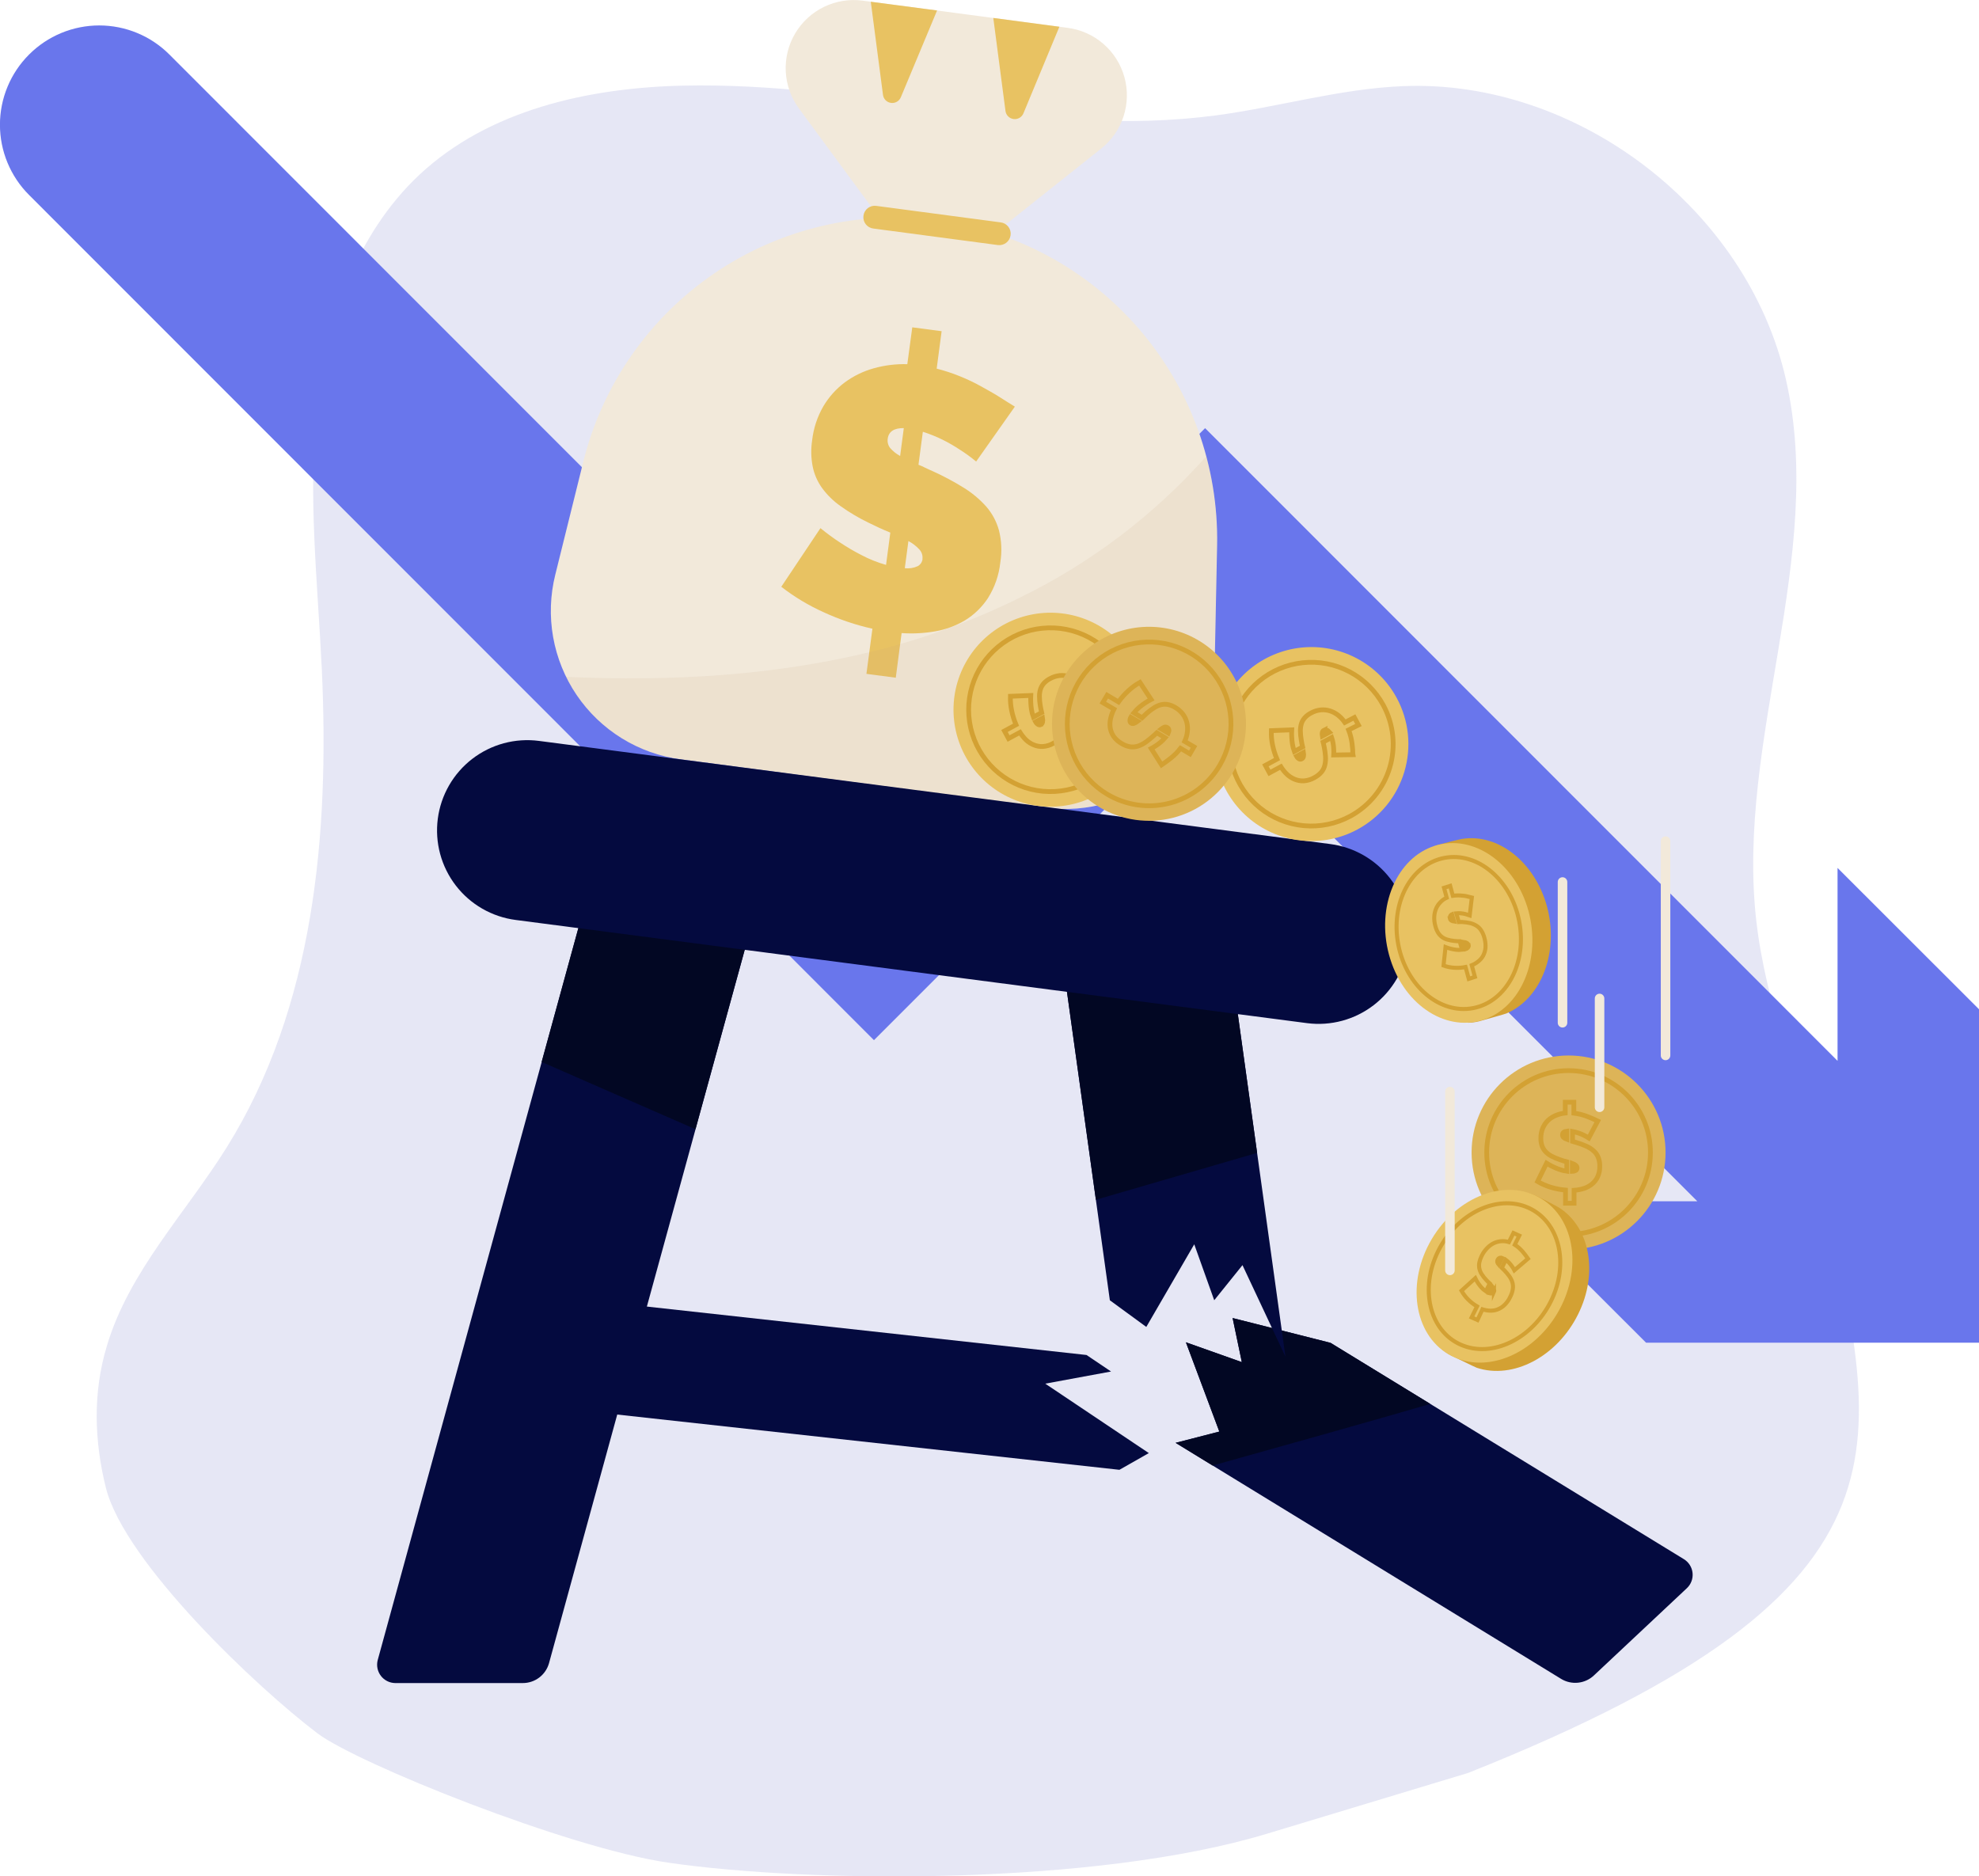 <svg width="270" height="256" viewBox="0 0 270 256" fill="none" xmlns="http://www.w3.org/2000/svg">
<g clip-path="url(#clip0_1371_23452)">
<path opacity="0.64" d="M248.158 159.533C245.54 148.144 240.92 137.202 239.608 125.57C236.828 100.967 249.132 75.957 243.667 51.813C238.417 28.569 215.195 10.772 191.398 11.754C182.787 12.105 174.42 14.609 165.876 15.746C141.734 18.947 117.443 11.117 93.092 11.686C80.185 11.99 66.663 15.022 57.24 23.826C48.569 31.946 44.456 43.896 43.225 55.69C41.993 67.485 43.333 79.374 43.901 91.222C44.963 113.749 42.873 137.426 30.927 156.555C25.326 165.528 17.601 173.472 14.584 183.622C12.65 190.003 12.853 196.581 14.449 203.002C17.019 213.214 35.128 230.313 43.319 236.498C48.771 240.619 77.459 252.136 91.123 254.132C110.422 256.961 149.378 257.292 172.83 250.201L200.28 241.905C264.629 216.306 255.903 196.689 248.591 161.536C248.456 160.859 248.314 160.196 248.158 159.533Z" fill="#D7D9EF"/>
<path d="M250.701 118.418V144.741L164.415 58.417L119.236 103.606L23.114 7.443C21.857 6.184 20.365 5.185 18.722 4.503C17.079 3.822 15.318 3.471 13.539 3.471C11.76 3.471 9.999 3.822 8.356 4.503C6.713 5.185 5.22 6.184 3.964 7.443C2.705 8.7 1.706 10.193 1.025 11.837C0.343 13.48 -0.007 15.242 -0.007 17.022C-0.007 18.801 0.343 20.563 1.025 22.206C1.706 23.85 2.705 25.343 3.964 26.6L119.236 141.919L164.415 96.724L231.565 163.898H205.258L224.577 183.196H270.027V137.73L250.701 118.418Z" fill="#6976EC"/>
<path d="M142.661 110.203L92.855 103.599C90.007 103.217 87.271 102.239 84.827 100.727C82.383 99.215 80.286 97.204 78.672 94.825C77.059 92.446 75.966 89.754 75.464 86.923C74.962 84.093 75.064 81.188 75.761 78.4L79.597 62.931C82.21 52.467 88.583 43.331 97.5 37.267C106.417 31.202 117.253 28.634 127.942 30.051C138.63 31.468 148.424 36.771 155.453 44.95C162.482 53.128 166.255 63.61 166.052 74.394L165.727 90.343C165.673 93.216 165.013 96.045 163.79 98.645C162.568 101.246 160.811 103.559 158.634 105.433C156.457 107.308 153.909 108.701 151.156 109.523C148.404 110.345 145.509 110.577 142.661 110.203Z" fill="#F2E9DA"/>
<path d="M117.7 0.088L145.644 3.796C147.457 4.029 149.162 4.792 150.543 5.991C151.925 7.189 152.922 8.769 153.409 10.532C153.896 12.295 153.851 14.163 153.281 15.901C152.711 17.639 151.64 19.169 150.203 20.3L126.764 38.936L109.001 14.799C107.92 13.332 107.295 11.579 107.203 9.759C107.111 7.939 107.556 6.132 108.484 4.564C109.411 2.995 110.78 1.734 112.419 0.938C114.058 0.143 115.894 -0.153 117.7 0.088Z" fill="#F2E9DA"/>
<path d="M118.803 0.237L127.847 1.428L122.909 13.256C122.803 13.518 122.613 13.737 122.37 13.879C122.126 14.021 121.842 14.078 121.562 14.041C121.282 14.004 121.023 13.874 120.824 13.674C120.626 13.473 120.5 13.212 120.467 12.931L118.803 0.237Z" fill="#E8C262"/>
<path d="M135.518 2.45L144.534 3.647L139.624 15.476C139.514 15.733 139.323 15.947 139.08 16.085C138.838 16.223 138.556 16.278 138.279 16.241C138.002 16.204 137.745 16.078 137.547 15.881C137.349 15.684 137.22 15.428 137.182 15.151L135.518 2.45Z" fill="#E8C262"/>
<path d="M136.133 33.434L119.154 31.181C118.951 31.157 118.754 31.093 118.576 30.992C118.398 30.891 118.241 30.756 118.115 30.594C117.989 30.432 117.897 30.247 117.843 30.049C117.789 29.852 117.775 29.645 117.802 29.442C117.826 29.238 117.89 29.042 117.991 28.863C118.092 28.685 118.227 28.528 118.388 28.402C118.55 28.276 118.735 28.184 118.933 28.13C119.13 28.076 119.337 28.062 119.54 28.089L136.525 30.342C136.729 30.366 136.925 30.431 137.104 30.531C137.282 30.632 137.439 30.767 137.565 30.929C137.691 31.091 137.783 31.276 137.837 31.474C137.891 31.671 137.905 31.878 137.878 32.081C137.853 32.285 137.788 32.482 137.687 32.66C137.585 32.839 137.449 32.995 137.287 33.121C137.125 33.247 136.94 33.339 136.741 33.393C136.543 33.447 136.337 33.461 136.133 33.434Z" fill="#E8C262"/>
<path d="M133.177 62.971C132.472 62.384 131.729 61.843 130.952 61.354C130.201 60.854 129.419 60.402 128.611 60.001C127.738 59.57 126.833 59.206 125.906 58.911L125.31 63.411C125.622 63.529 125.927 63.664 126.223 63.817C126.541 63.98 126.9 64.129 127.231 64.278C128.68 64.933 130.086 65.681 131.439 66.517C132.591 67.222 133.634 68.091 134.537 69.095C135.36 70.036 135.959 71.151 136.289 72.357C136.649 73.779 136.714 75.26 136.478 76.708C136.298 78.449 135.719 80.126 134.787 81.607C133.975 82.843 132.898 83.883 131.635 84.652C130.385 85.394 129.009 85.898 127.576 86.141C126.069 86.403 124.536 86.483 123.01 86.378L122.212 92.468L118.208 91.94L119.026 85.782C116.727 85.269 114.488 84.511 112.35 83.522C110.301 82.599 108.368 81.436 106.593 80.058L111.937 72.059C112.801 72.771 113.704 73.433 114.643 74.042C115.564 74.656 116.519 75.216 117.504 75.72C118.58 76.29 119.714 76.744 120.886 77.073L121.468 72.668C120.467 72.262 119.479 71.809 118.492 71.315C117.156 70.669 115.877 69.911 114.67 69.048C113.699 68.366 112.847 67.529 112.147 66.571C111.512 65.688 111.075 64.676 110.868 63.608C110.647 62.447 110.624 61.257 110.801 60.089C110.984 58.445 111.507 56.857 112.336 55.427C113.087 54.16 114.08 53.054 115.258 52.172C116.448 51.297 117.786 50.646 119.209 50.25C120.698 49.833 122.242 49.643 123.788 49.688L124.465 44.661L128.469 45.188L127.793 50.297C128.857 50.566 129.901 50.908 130.918 51.319C131.919 51.725 132.866 52.165 133.773 52.672C134.679 53.18 135.518 53.633 136.302 54.127C137.087 54.621 137.804 55.088 138.46 55.481L133.177 62.971ZM121.116 59.845C121.08 60.072 121.091 60.305 121.15 60.527C121.208 60.75 121.312 60.958 121.455 61.138C121.839 61.573 122.297 61.938 122.807 62.214L123.308 58.411C121.989 58.397 121.245 58.871 121.116 59.845ZM125.851 76.261C125.88 76.025 125.856 75.786 125.781 75.56C125.707 75.334 125.583 75.128 125.419 74.955C124.992 74.496 124.491 74.112 123.937 73.819L123.443 77.52C124.048 77.596 124.663 77.5 125.216 77.243C125.395 77.143 125.547 77.002 125.66 76.832C125.774 76.661 125.844 76.465 125.865 76.261H125.851Z" fill="#E8C262"/>
<path opacity="0.12" d="M165.727 90.343L166.025 74.394C166.116 70.299 165.631 66.213 164.584 62.254C157.434 70.291 148.78 76.85 139.109 81.559C133.15 84.513 126.903 86.846 120.467 88.522C106.37 92.183 91.806 93.002 77.222 92.352C78.699 95.371 80.899 97.976 83.627 99.937C86.354 101.898 89.524 103.154 92.855 103.592L142.661 110.196C145.508 110.57 148.403 110.339 151.154 109.517C153.906 108.695 156.454 107.302 158.631 105.428C160.808 103.555 162.565 101.242 163.788 98.643C165.011 96.043 165.672 93.215 165.727 90.343Z" fill="#C1A584"/>
<path d="M76.228 192.122L152.726 200.539L156.738 198.259L142.607 188.786L151.583 187.128L148.235 184.874L77.879 177.126L76.228 192.122Z" fill="#040A3F"/>
<path d="M53.919 229.636H71.31C72.122 229.64 72.913 229.378 73.562 228.889C74.211 228.4 74.682 227.712 74.902 226.93L102.771 125.354H79.265L51.531 226.504C51.436 226.871 51.425 227.255 51.5 227.627C51.575 227.999 51.733 228.349 51.963 228.651C52.193 228.953 52.489 229.198 52.828 229.369C53.166 229.54 53.54 229.631 53.919 229.636Z" fill="#040A3F"/>
<path d="M102.771 125.327L94.884 154.072L73.894 144.89L79.258 125.327H102.771Z" fill="#020723"/>
<path d="M212.97 229.055C213.665 229.483 214.481 229.669 215.293 229.586C216.105 229.503 216.867 229.155 217.461 228.595L230.144 216.692C230.425 216.428 230.641 216.104 230.775 215.743C230.91 215.382 230.959 214.995 230.92 214.612C230.881 214.229 230.754 213.861 230.549 213.535C230.344 213.209 230.067 212.935 229.739 212.733L181.529 183.217L168.169 179.833L169.427 185.849L161.797 183.142L166.356 195.323L160.39 196.859L212.97 229.055Z" fill="#040A3F"/>
<path d="M181.529 183.217L168.169 179.833L169.427 185.849L161.797 183.142L166.356 195.323L160.39 196.859L165.443 199.958C174.291 197.488 189.118 193.326 195.139 191.547L181.529 183.217Z" fill="#020723"/>
<path d="M162.934 169.771L165.66 177.404L169.515 172.613L175.373 185.098L168.717 137.203L145.407 134.165L151.421 177.411L156.393 181.045L162.934 169.771Z" fill="#040A3F"/>
<path d="M145.407 134.165L149.513 163.695L171.511 157.3L168.717 137.203L145.407 134.165Z" fill="#020723"/>
<path d="M178.336 139.598L70.35 125.517C68.746 125.308 67.2 124.785 65.798 123.979C64.397 123.172 63.167 122.097 62.181 120.815C61.195 119.533 60.471 118.07 60.05 116.508C59.63 114.946 59.521 113.316 59.73 111.712C59.938 110.108 60.461 108.561 61.267 107.159C62.073 105.757 63.148 104.528 64.43 103.541C65.711 102.555 67.174 101.83 68.735 101.409C70.297 100.989 71.926 100.88 73.529 101.089L181.502 115.163C184.741 115.586 187.679 117.279 189.671 119.869C191.662 122.459 192.544 125.734 192.122 128.974C191.697 132.21 190.008 135.145 187.424 137.136C184.84 139.127 181.572 140.013 178.336 139.598Z" fill="#040A3F"/>
<path d="M214.005 170.482C221.312 170.482 227.236 164.556 227.236 157.246C227.236 149.936 221.312 144.01 214.005 144.01C206.697 144.01 200.773 149.936 200.773 157.246C200.773 164.556 206.697 170.482 214.005 170.482Z" fill="#DDB458"/>
<path d="M214.004 168.418C220.172 168.418 225.172 163.416 225.172 157.246C225.172 151.076 220.172 146.074 214.004 146.074C207.837 146.074 202.836 151.076 202.836 157.246C202.836 163.416 207.837 168.418 214.004 168.418Z" stroke="#D3A133" stroke-width="0.65" stroke-miterlimit="10"/>
<path d="M216.758 155.27C216.54 155.13 216.314 155.003 216.081 154.891C215.848 154.774 215.606 154.674 215.357 154.593C215.093 154.501 214.821 154.428 214.546 154.377V155.73L214.823 155.811L215.134 155.906C215.575 156.037 216.007 156.197 216.426 156.386C216.783 156.542 217.114 156.752 217.407 157.009C217.682 157.244 217.898 157.541 218.036 157.875C218.195 158.27 218.271 158.694 218.259 159.12C218.274 159.627 218.17 160.13 217.955 160.589C217.771 160.973 217.503 161.31 217.17 161.576C216.837 161.838 216.459 162.038 216.054 162.165C215.632 162.295 215.196 162.375 214.755 162.402V164.168H213.585V162.375C212.897 162.315 212.217 162.184 211.556 161.983C210.935 161.791 210.338 161.53 209.777 161.204L211.001 158.707C211.273 158.88 211.556 159.036 211.847 159.174C212.135 159.316 212.43 159.44 212.733 159.546C213.065 159.669 213.41 159.755 213.761 159.804V158.518C213.463 158.443 213.159 158.349 212.855 158.24C212.448 158.104 212.052 157.937 211.671 157.74C211.368 157.58 211.094 157.372 210.859 157.124C210.641 156.891 210.475 156.614 210.372 156.312C210.267 155.989 210.216 155.65 210.223 155.31C210.214 154.83 210.304 154.354 210.487 153.91C210.655 153.52 210.896 153.166 211.197 152.868C211.509 152.581 211.868 152.352 212.259 152.191C212.671 152.017 213.107 151.906 213.551 151.859V150.384H214.722V151.873C215.036 151.911 215.348 151.969 215.655 152.049C215.948 152.124 216.237 152.214 216.521 152.32C216.798 152.421 217.062 152.529 217.306 152.638L217.982 152.956L216.758 155.27ZM213.179 154.83C213.176 154.896 213.187 154.963 213.212 155.025C213.236 155.087 213.274 155.142 213.321 155.189C213.45 155.301 213.6 155.389 213.761 155.446V154.336C213.376 154.383 213.179 154.553 213.179 154.83ZM215.161 159.364C215.162 159.295 215.147 159.227 215.118 159.165C215.089 159.103 215.046 159.048 214.992 159.005C214.851 158.889 214.69 158.798 214.519 158.734V159.817C214.696 159.813 214.869 159.762 215.019 159.668C215.064 159.632 215.101 159.585 215.125 159.532C215.15 159.48 215.162 159.422 215.161 159.364Z" stroke="#D3A133" stroke-width="0.65" stroke-miterlimit="10"/>
<path d="M185.209 113.167C182.906 114.411 180.287 114.945 177.682 114.7C175.076 114.455 172.602 113.443 170.572 111.791C168.542 110.14 167.047 107.923 166.276 105.421C165.505 102.92 165.493 100.246 166.241 97.737C166.989 95.229 168.464 92.999 170.479 91.329C172.494 89.659 174.959 88.625 177.562 88.356C180.165 88.087 182.789 88.597 185.103 89.82C187.416 91.043 189.315 92.925 190.559 95.228C191.386 96.757 191.903 98.435 192.081 100.164C192.259 101.893 192.095 103.641 191.598 105.306C191.101 106.972 190.281 108.524 189.185 109.872C188.089 111.221 186.737 112.341 185.209 113.167Z" fill="#E8C262"/>
<path d="M184.228 111.354C182.286 112.406 180.075 112.859 177.876 112.656C175.676 112.452 173.587 111.6 171.871 110.208C170.156 108.816 168.892 106.946 168.238 104.835C167.585 102.725 167.572 100.467 168.201 98.349C168.831 96.231 170.073 94.347 171.773 92.936C173.472 91.524 175.552 90.649 177.749 90.42C179.946 90.191 182.162 90.618 184.116 91.649C186.07 92.68 187.674 94.267 188.726 96.21C190.137 98.814 190.456 101.873 189.612 104.713C188.769 107.553 186.832 109.942 184.228 111.354Z" stroke="#D3A133" stroke-width="0.65" stroke-miterlimit="10"/>
<path d="M181.962 103.01C181.979 102.745 181.979 102.478 181.962 102.212C181.962 101.975 181.921 101.711 181.881 101.434C181.834 101.158 181.766 100.887 181.678 100.622L180.521 101.244C180.549 101.337 180.57 101.432 180.582 101.529C180.582 101.63 180.623 101.732 180.65 101.84C180.74 102.287 180.804 102.739 180.839 103.193C180.869 103.583 180.841 103.975 180.758 104.357C180.682 104.711 180.524 105.042 180.298 105.325C180.021 105.649 179.683 105.915 179.304 106.11C178.866 106.36 178.379 106.508 177.876 106.543C177.448 106.56 177.021 106.484 176.625 106.319C176.239 106.16 175.886 105.931 175.583 105.643C175.264 105.336 174.985 104.99 174.751 104.614L173.195 105.453L172.641 104.425L174.223 103.572C173.952 102.946 173.748 102.293 173.615 101.623C173.483 100.987 173.429 100.337 173.452 99.688L176.233 99.58C176.212 99.902 176.212 100.225 176.233 100.547C176.247 100.867 176.279 101.185 176.327 101.501C176.381 101.852 176.469 102.197 176.591 102.53L177.721 101.914C177.646 101.616 177.585 101.305 177.538 100.987C177.462 100.565 177.421 100.137 177.416 99.708C177.413 99.364 177.463 99.022 177.565 98.693C177.666 98.403 177.824 98.135 178.032 97.908C178.264 97.657 178.539 97.448 178.844 97.293C179.26 97.057 179.721 96.91 180.196 96.859C180.621 96.822 181.048 96.868 181.455 96.995C181.859 97.125 182.237 97.327 182.571 97.59C182.921 97.872 183.228 98.202 183.484 98.571L184.783 97.895L185.337 98.923L183.991 99.593C184.111 99.888 184.208 100.191 184.282 100.5C184.356 100.792 184.415 101.088 184.458 101.386C184.499 101.684 184.526 101.962 184.546 102.232C184.566 102.503 184.546 102.747 184.587 102.97L181.962 103.01ZM180.65 99.627C180.59 99.656 180.537 99.698 180.495 99.749C180.453 99.801 180.423 99.861 180.406 99.925C180.374 100.092 180.374 100.265 180.406 100.432L181.387 99.904C181.13 99.614 180.893 99.519 180.643 99.654L180.65 99.627ZM177.606 103.531C177.667 103.499 177.72 103.453 177.76 103.397C177.799 103.34 177.826 103.275 177.836 103.207C177.867 103.03 177.867 102.849 177.836 102.672L176.889 103.186C176.973 103.341 177.1 103.467 177.254 103.552C177.31 103.578 177.371 103.589 177.432 103.586C177.494 103.582 177.553 103.564 177.606 103.531Z" stroke="#D3A133" stroke-width="0.65" stroke-miterlimit="10"/>
<path d="M149.608 108.478C147.306 109.722 144.686 110.256 142.081 110.011C139.476 109.766 137.002 108.754 134.971 107.102C132.941 105.451 131.446 103.234 130.675 100.732C129.904 98.231 129.892 95.557 130.64 93.049C131.388 90.54 132.863 88.31 134.878 86.64C136.894 84.97 139.359 83.936 141.961 83.667C144.564 83.398 147.188 83.908 149.502 85.131C151.815 86.355 153.714 88.237 154.959 90.539C155.785 92.069 156.302 93.746 156.48 95.475C156.659 97.204 156.495 98.951 155.998 100.617C155.501 102.283 154.681 103.835 153.584 105.183C152.488 106.532 151.137 107.652 149.608 108.478Z" fill="#E8C262"/>
<path d="M148.627 106.664C146.683 107.714 144.473 108.163 142.274 107.956C140.075 107.749 137.987 106.894 136.274 105.5C134.56 104.106 133.299 102.235 132.649 100.123C131.998 98.012 131.988 95.755 132.62 93.638C133.252 91.521 134.496 89.639 136.197 88.23C137.898 86.82 139.979 85.947 142.175 85.721C144.372 85.494 146.587 85.924 148.54 86.956C150.492 87.989 152.095 89.577 153.145 91.52C153.844 92.811 154.281 94.227 154.432 95.687C154.583 97.147 154.445 98.623 154.025 100.03C153.606 101.436 152.913 102.746 151.987 103.885C151.06 105.023 149.918 105.968 148.627 106.664Z" stroke="#D3A133" stroke-width="0.65" stroke-miterlimit="10"/>
<path d="M146.361 98.321C146.381 98.055 146.381 97.788 146.361 97.522C146.352 97.261 146.325 97.001 146.28 96.744C146.237 96.469 146.171 96.197 146.084 95.932L144.927 96.555C144.955 96.648 144.975 96.743 144.988 96.839C144.988 96.941 145.028 97.042 145.049 97.15C145.143 97.597 145.206 98.049 145.238 98.504C145.273 98.893 145.248 99.286 145.164 99.668C145.082 100.021 144.923 100.352 144.697 100.635C144.424 100.959 144.088 101.223 143.709 101.413C143.271 101.668 142.781 101.819 142.275 101.853C141.849 101.871 141.424 101.795 141.031 101.63C140.643 101.47 140.288 101.241 139.982 100.953C139.669 100.643 139.392 100.298 139.157 99.925L137.601 100.764L137.046 99.735L138.622 98.883C138.356 98.255 138.154 97.602 138.02 96.934C137.89 96.297 137.833 95.648 137.851 94.999L140.631 94.89C140.614 95.213 140.614 95.535 140.631 95.858C140.643 96.178 140.675 96.496 140.726 96.812C140.777 97.163 140.865 97.508 140.99 97.841L142.12 97.225C142.045 96.927 141.984 96.616 141.93 96.298C141.856 95.875 141.818 95.448 141.815 95.019C141.809 94.675 141.859 94.332 141.964 94.004C142.063 93.714 142.22 93.447 142.424 93.219C142.659 92.97 142.933 92.762 143.236 92.603C143.653 92.369 144.113 92.221 144.589 92.17C145.013 92.132 145.44 92.178 145.847 92.305C146.255 92.431 146.636 92.633 146.97 92.901C147.321 93.181 147.629 93.511 147.883 93.882L149.175 93.205L149.73 94.234L148.424 94.944C148.539 95.238 148.636 95.539 148.715 95.844C148.789 96.149 148.843 96.447 148.891 96.738C148.938 97.028 148.958 97.313 148.979 97.583C148.999 97.854 148.979 98.098 149.019 98.321H146.361ZM145.049 94.938C144.989 94.968 144.936 95.01 144.893 95.061C144.85 95.112 144.818 95.171 144.798 95.235C144.766 95.403 144.766 95.575 144.798 95.743L145.772 95.215C145.536 94.917 145.292 94.829 145.049 94.965V94.938ZM142.011 98.835C142.072 98.802 142.124 98.755 142.163 98.699C142.203 98.643 142.23 98.578 142.241 98.51C142.273 98.331 142.273 98.148 142.241 97.969L141.288 98.483C141.374 98.638 141.5 98.766 141.653 98.856C141.708 98.886 141.769 98.902 141.831 98.903C141.894 98.904 141.956 98.89 142.011 98.862V98.835Z" stroke="#D3A133" stroke-width="0.65" stroke-miterlimit="10"/>
<path d="M150.041 110.156C147.786 108.827 145.977 106.858 144.841 104.5C143.705 102.141 143.293 99.499 143.659 96.906C144.024 94.314 145.15 91.888 146.894 89.936C148.637 87.984 150.921 86.592 153.455 85.938C155.989 85.284 158.66 85.397 161.13 86.261C163.6 87.126 165.759 88.704 167.332 90.796C168.906 92.887 169.824 95.399 169.971 98.013C170.117 100.627 169.486 103.226 168.156 105.48C166.373 108.503 163.463 110.694 160.066 111.57C156.669 112.447 153.063 111.939 150.041 110.156Z" fill="#DDB458"/>
<path d="M151.082 108.377C149.184 107.25 147.661 105.587 146.707 103.596C145.753 101.605 145.41 99.376 145.722 97.19C146.033 95.004 146.985 92.959 148.458 91.314C149.93 89.669 151.856 88.498 153.994 87.947C156.132 87.397 158.384 87.493 160.467 88.222C162.551 88.951 164.371 90.282 165.699 92.046C167.027 93.81 167.802 95.927 167.928 98.132C168.053 100.336 167.523 102.528 166.404 104.432C165.658 105.699 164.67 106.806 163.496 107.691C162.322 108.575 160.985 109.219 159.562 109.586C158.138 109.952 156.657 110.034 155.202 109.827C153.746 109.619 152.347 109.126 151.082 108.377Z" stroke="#D3A133" stroke-width="0.65" stroke-miterlimit="10"/>
<path d="M157.062 102.13C157.525 101.882 157.963 101.587 158.368 101.251C158.579 101.066 158.778 100.867 158.963 100.655L157.833 99.978L157.623 100.175C157.54 100.242 157.461 100.314 157.387 100.391C157.045 100.7 156.686 100.989 156.311 101.257C155.994 101.485 155.646 101.666 155.276 101.792C154.932 101.907 154.567 101.942 154.207 101.894C153.789 101.826 153.388 101.674 153.03 101.447C152.587 101.203 152.205 100.86 151.914 100.445C151.68 100.088 151.525 99.684 151.461 99.261C151.406 98.841 151.429 98.415 151.529 98.003C151.63 97.571 151.782 97.153 151.982 96.758L150.46 95.864L151.055 94.856L152.598 95.77C152.993 95.216 153.447 94.705 153.95 94.247C154.425 93.803 154.952 93.419 155.52 93.103L157.048 95.431C156.762 95.578 156.485 95.741 156.216 95.918C155.949 96.096 155.692 96.288 155.445 96.494C155.172 96.721 154.923 96.974 154.701 97.251L155.811 97.928C156.027 97.712 156.264 97.495 156.487 97.292C156.809 97.008 157.156 96.752 157.522 96.528C157.814 96.345 158.134 96.212 158.469 96.135C158.77 96.071 159.081 96.071 159.382 96.135C159.714 96.21 160.031 96.338 160.322 96.514C160.74 96.751 161.103 97.071 161.391 97.454C161.645 97.796 161.826 98.185 161.926 98.598C162.026 99.014 162.049 99.446 161.993 99.87C161.937 100.315 161.813 100.748 161.628 101.156L162.9 101.9L162.345 102.854L161.06 102.097C160.867 102.348 160.659 102.587 160.437 102.814C160.214 103.03 159.991 103.24 159.761 103.423C159.531 103.606 159.308 103.781 159.085 103.937L158.476 104.357L157.062 102.13ZM159.254 99.268C159.198 99.231 159.136 99.208 159.07 99.198C159.005 99.189 158.938 99.194 158.875 99.214C158.713 99.269 158.562 99.351 158.428 99.457L159.389 100.026C159.545 99.667 159.497 99.41 159.254 99.268ZM154.349 98.679C154.412 98.708 154.48 98.723 154.549 98.723C154.618 98.723 154.686 98.708 154.749 98.679C154.916 98.612 155.073 98.52 155.215 98.409L154.282 97.861C154.193 98.012 154.151 98.186 154.16 98.361C154.16 98.426 154.178 98.49 154.212 98.546C154.245 98.602 154.292 98.648 154.349 98.679Z" stroke="#D3A133" stroke-width="0.65" stroke-miterlimit="10"/>
<path d="M211.049 123.635C212.753 129.895 210.291 136.235 205.529 138.272C205.286 138.38 202.553 139.124 202.289 139.206C197.04 140.863 193.82 136.228 192.034 129.651C190.248 123.074 190.864 116.963 196.093 115.299C196.485 115.177 199.062 114.52 199.475 114.46C204.352 113.681 209.365 117.552 211.049 123.635Z" fill="#D3A133"/>
<path d="M208.532 124.292C210.318 130.869 207.511 137.548 202.255 139.178C196.999 140.809 191.297 136.857 189.511 130.28C187.725 123.703 190.532 117.024 195.781 115.393C201.031 113.763 206.74 117.741 208.532 124.292Z" fill="#E8C262"/>
<path d="M200.99 137.545C205.547 136.669 208.359 131.371 207.272 125.712C206.184 120.053 201.609 116.176 197.053 117.052C192.496 117.928 189.684 123.226 190.771 128.885C191.858 134.544 196.434 138.422 200.99 137.545Z" stroke="#D3A133" stroke-width="0.55" stroke-miterlimit="10"/>
<path d="M200.516 124.894C200.327 124.826 200.131 124.765 199.921 124.711C199.726 124.661 199.527 124.628 199.326 124.61C199.114 124.589 198.901 124.589 198.69 124.61L199.015 125.794C199.087 125.787 199.159 125.787 199.231 125.794H199.475C199.827 125.817 200.177 125.865 200.523 125.936C200.826 126.001 201.116 126.116 201.382 126.274C201.654 126.431 201.885 126.649 202.059 126.91C202.273 127.238 202.431 127.6 202.525 127.98C202.65 128.419 202.698 128.877 202.667 129.333C202.629 129.709 202.519 130.074 202.343 130.409C202.171 130.71 201.941 130.975 201.666 131.187C201.403 131.4 201.109 131.571 200.794 131.694L201.227 133.285L200.388 133.555L199.948 131.938C199.443 132.04 198.927 132.074 198.413 132.04C197.912 132.01 197.418 131.91 196.945 131.742L197.215 129.218C197.451 129.311 197.693 129.388 197.939 129.448C198.177 129.508 198.419 129.554 198.663 129.583C198.93 129.617 199.201 129.617 199.468 129.583L199.15 128.426C198.91 128.426 198.671 128.412 198.433 128.386C198.103 128.353 197.777 128.29 197.459 128.196C197.192 128.123 196.941 127.999 196.721 127.831C196.506 127.669 196.325 127.467 196.187 127.235C196.029 126.965 195.911 126.673 195.835 126.369C195.711 125.941 195.659 125.495 195.68 125.05C195.703 124.67 195.79 124.297 195.937 123.947C196.08 123.624 196.282 123.33 196.532 123.08C196.773 122.829 197.06 122.627 197.378 122.485L197.012 121.132L197.851 120.868L198.216 122.221C198.454 122.186 198.693 122.168 198.933 122.167C199.16 122.169 199.386 122.185 199.61 122.214C199.833 122.214 200.05 122.282 200.252 122.323L200.807 122.458L200.516 124.894ZM197.811 125.313C197.835 125.433 197.905 125.537 198.007 125.604C198.12 125.673 198.247 125.716 198.379 125.733L198.108 124.738C197.999 124.782 197.91 124.866 197.86 124.973C197.81 125.079 197.802 125.201 197.838 125.313H197.811ZM200.347 128.94C200.314 128.821 200.237 128.72 200.131 128.656C200.008 128.586 199.872 128.54 199.732 128.521L199.995 129.489C200.127 129.447 200.239 129.361 200.313 129.245C200.344 129.201 200.365 129.151 200.376 129.099C200.386 129.047 200.386 128.993 200.374 128.94H200.347Z" stroke="#D3A133" stroke-width="0.55" stroke-miterlimit="10"/>
<path d="M215.304 179.319C212.429 185.132 206.388 188.251 201.47 186.614C201.22 186.532 198.677 185.26 198.427 185.159C193.401 182.919 194.063 177.309 197.074 171.206C200.084 165.102 204.616 160.934 209.649 163.174C210.021 163.343 212.388 164.561 212.726 164.777C216.92 167.47 218.104 173.689 215.304 179.319Z" fill="#D3A133"/>
<path d="M212.459 179.207C215.941 173.335 214.931 166.301 210.205 163.496C205.478 160.692 198.824 163.18 195.342 169.052C191.86 174.925 192.87 181.959 197.597 184.763C202.323 187.568 208.978 185.08 212.459 179.207Z" fill="#E8C262"/>
<path d="M211.59 177.546C209.04 182.702 203.527 185.348 199.279 183.46C195.031 181.572 193.657 175.854 196.214 170.698C198.771 165.542 204.277 162.889 208.519 164.784C212.76 166.679 214.147 172.39 211.59 177.546Z" stroke="#D3A133" stroke-width="0.55" stroke-miterlimit="10"/>
<path d="M206.611 173.317C206.518 173.13 206.409 172.951 206.286 172.783C206.173 172.619 206.049 172.462 205.914 172.316C205.772 172.158 205.613 172.015 205.441 171.889L204.9 172.986L205.055 173.141L205.231 173.31C205.474 173.561 205.7 173.828 205.908 174.109C206.091 174.36 206.233 174.638 206.327 174.934C206.417 175.23 206.443 175.542 206.401 175.848C206.343 176.236 206.22 176.611 206.036 176.958C205.84 177.383 205.565 177.766 205.224 178.088C204.95 178.347 204.625 178.547 204.271 178.676C203.948 178.792 203.605 178.843 203.263 178.825C202.92 178.811 202.581 178.749 202.255 178.643L201.578 180.104L200.773 179.746L201.518 178.243C201.073 177.983 200.664 177.667 200.3 177.303C199.945 176.947 199.64 176.544 199.394 176.105L201.274 174.4C201.386 174.634 201.515 174.86 201.66 175.076C201.8 175.278 201.952 175.473 202.113 175.658C202.293 175.859 202.497 176.036 202.722 176.186L203.249 175.11C203.07 174.951 202.901 174.782 202.742 174.603C202.515 174.361 202.311 174.098 202.133 173.818C201.987 173.583 201.884 173.324 201.829 173.053C201.778 172.789 201.778 172.518 201.829 172.255C201.894 171.947 201.999 171.649 202.14 171.368C202.332 170.968 202.588 170.603 202.898 170.286C203.164 170.007 203.477 169.777 203.824 169.609C204.144 169.461 204.488 169.372 204.839 169.345C205.186 169.324 205.534 169.365 205.867 169.467L206.483 168.229L207.281 168.587L206.665 169.832C206.868 169.962 207.06 170.107 207.24 170.265C207.411 170.421 207.574 170.586 207.727 170.759C207.876 170.931 208.011 171.1 208.133 171.267C208.248 171.436 208.363 171.592 208.465 171.734L206.611 173.317ZM204.332 171.876C204.274 171.981 204.257 172.104 204.284 172.221C204.323 172.349 204.39 172.467 204.48 172.566L204.94 171.639C204.885 171.614 204.825 171.601 204.764 171.599C204.704 171.598 204.643 171.608 204.587 171.631C204.53 171.653 204.478 171.686 204.435 171.728C204.391 171.77 204.356 171.82 204.332 171.876ZM203.824 176.267C203.849 176.212 203.862 176.152 203.862 176.091C203.862 176.031 203.849 175.971 203.824 175.916C203.779 175.779 203.708 175.652 203.615 175.543L203.168 176.45C203.3 176.492 203.442 176.492 203.574 176.45C203.628 176.436 203.678 176.411 203.721 176.376C203.764 176.341 203.799 176.297 203.824 176.247V176.267Z" stroke="#D3A133" stroke-width="0.55" stroke-miterlimit="10"/>
<path d="M227.236 144.003V114.764" stroke="#F2E9DA" stroke-width="1.3" stroke-miterlimit="10" stroke-linecap="round"/>
<path d="M218.232 151.075V136.229" stroke="#F2E9DA" stroke-width="1.3" stroke-miterlimit="10" stroke-linecap="round"/>
<path d="M197.817 173.331V148.93" stroke="#F2E9DA" stroke-width="1.3" stroke-miterlimit="10" stroke-linecap="round"/>
<path d="M213.179 139.544V120.34" stroke="#F2E9DA" stroke-width="1.3" stroke-miterlimit="10" stroke-linecap="round"/>
</g>
<defs>
<clipPath id="clip0_1371_23452">
<rect width="270" height="256" fill="white"/>
</clipPath>
</defs>
</svg>
